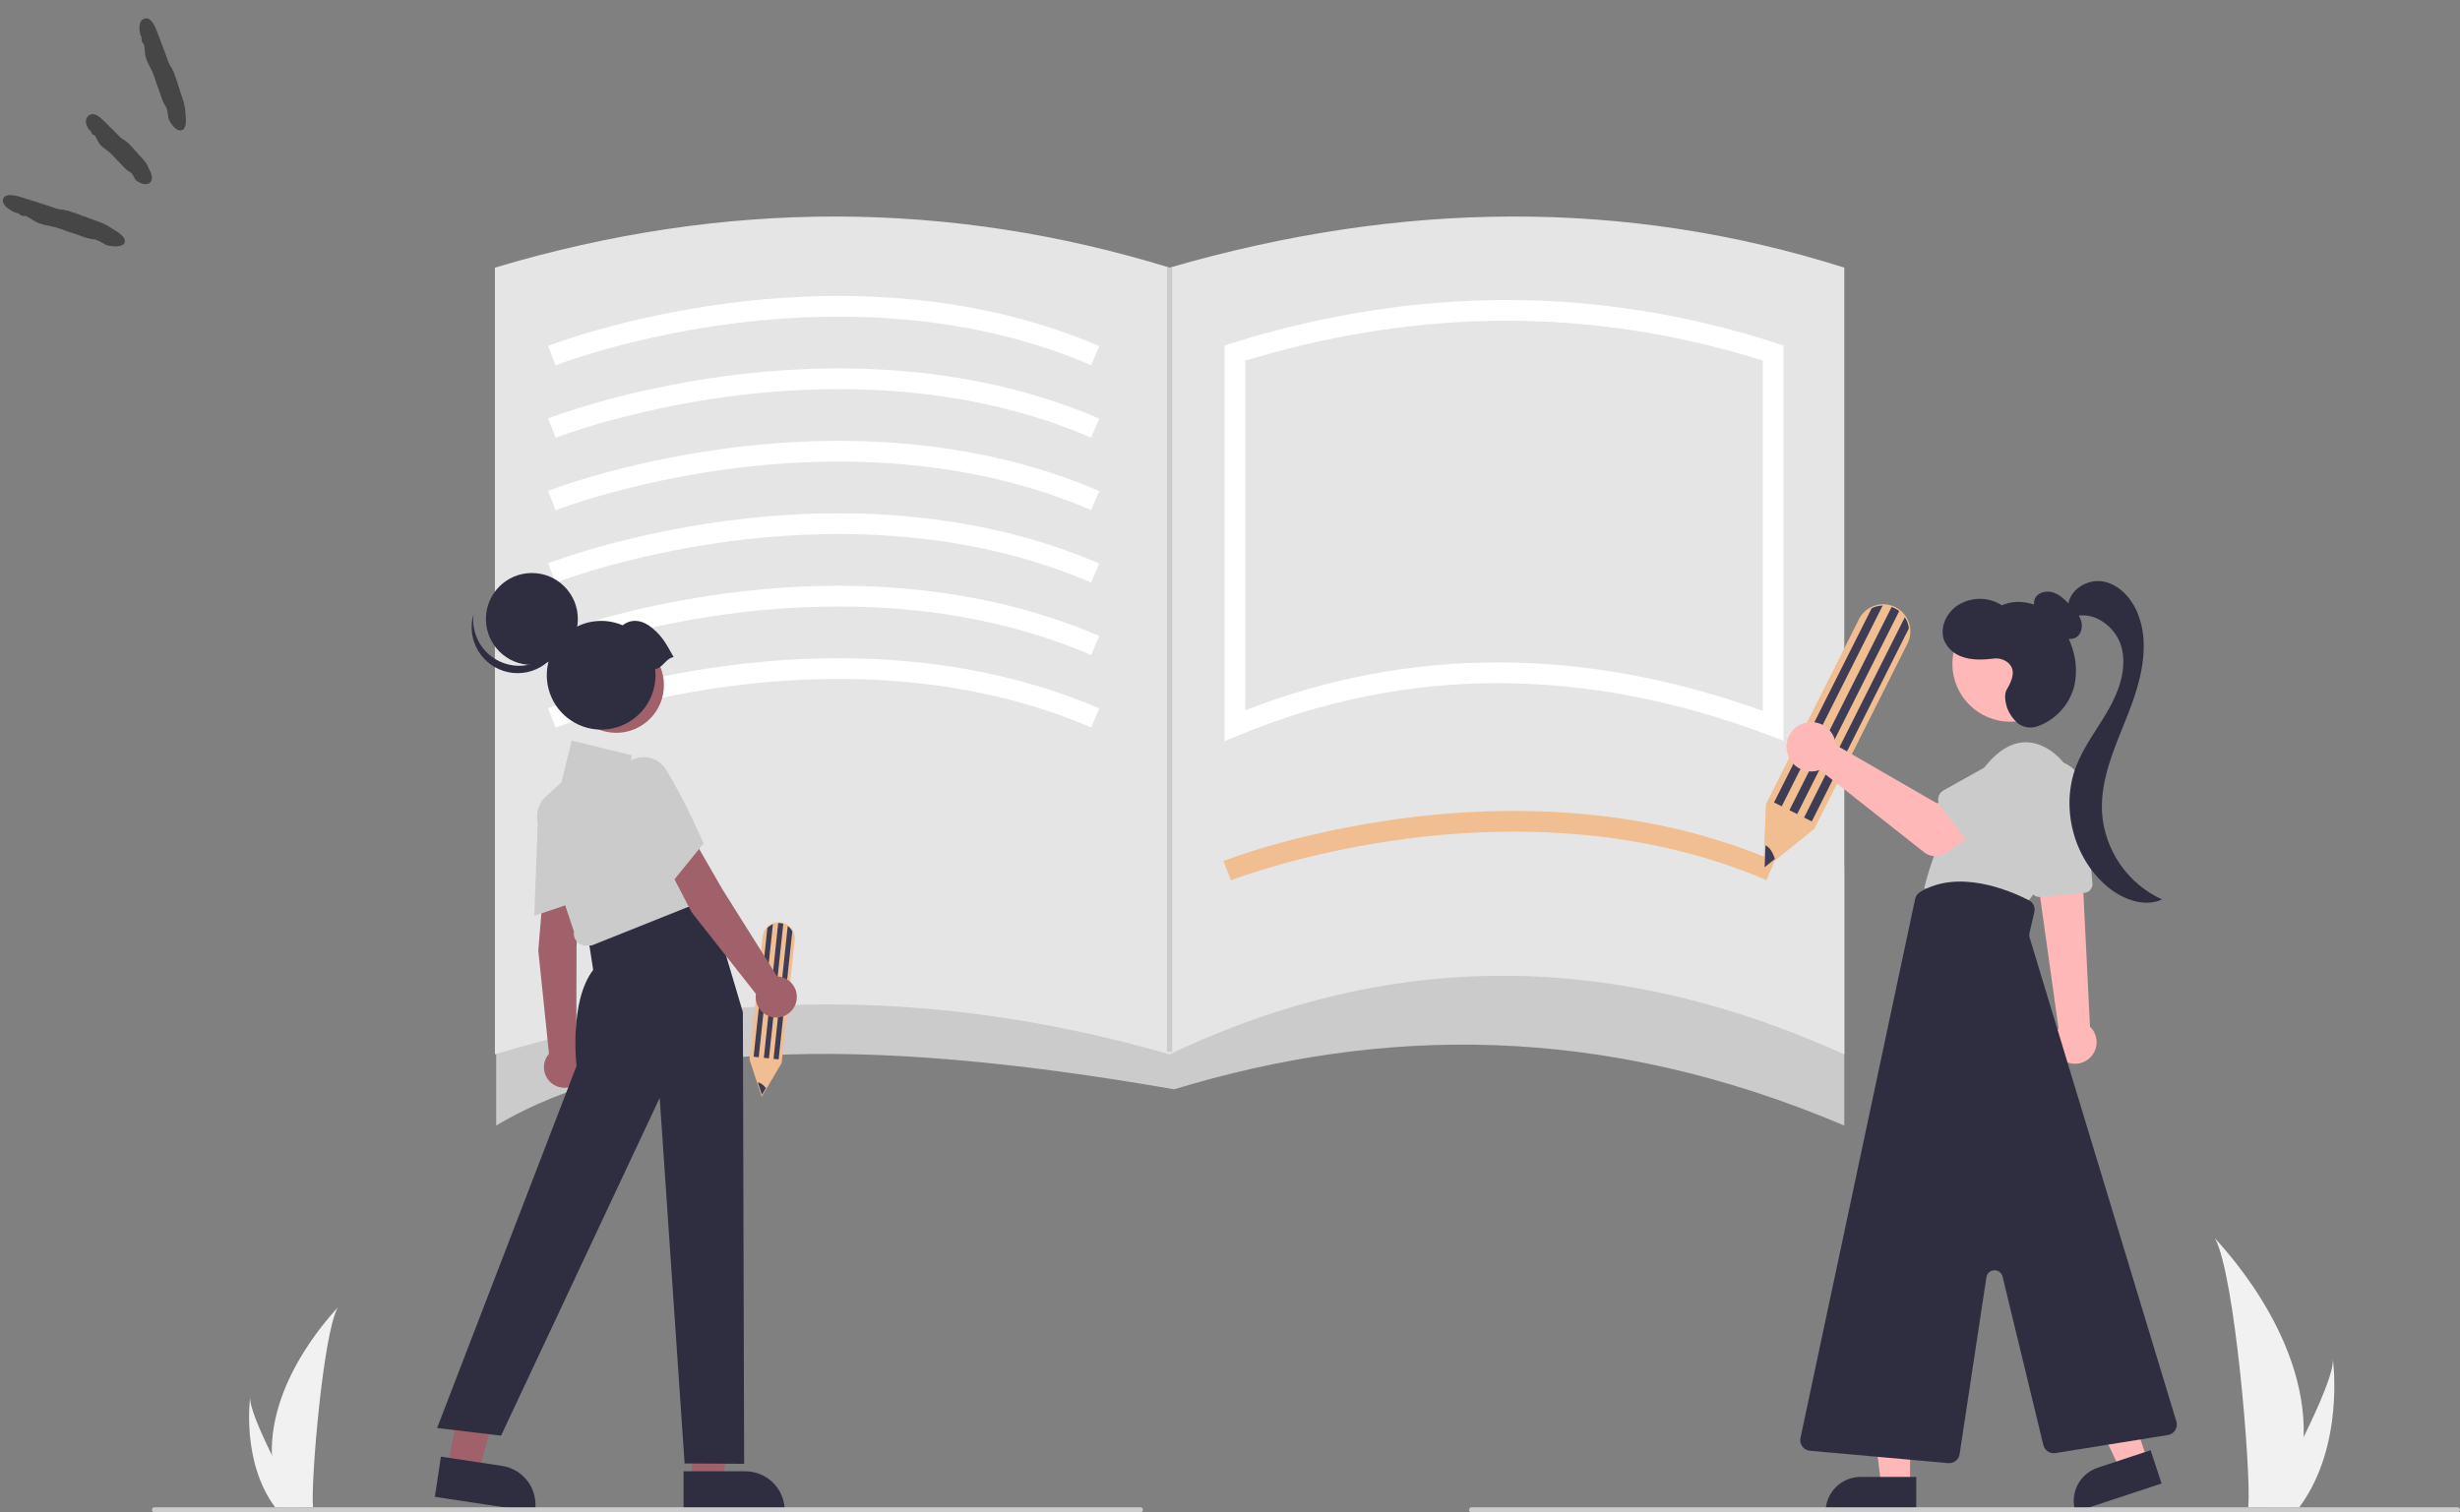 <svg width="761" height="468" viewBox="0 0 761 468" fill="none" xmlns="http://www.w3.org/2000/svg">
<rect x="0" y="0" width="761" height="468" fill="#808080" stroke="none"/>
<g clip-path="url(#clip0_36_58)">
<path d="M712.637 444.654C712.443 451.877 711.234 459.036 709.044 465.921C708.995 466.081 708.941 466.239 708.889 466.398H695.483C695.497 466.255 695.511 466.095 695.526 465.921C696.419 455.641 691.313 393.816 685.151 383.115C685.691 383.983 713.676 411.988 712.637 444.654Z" fill="#F1F1F1"/>
<path d="M711.631 465.921C711.518 466.081 711.402 466.241 711.282 466.398H701.225C701.301 466.262 701.389 466.103 701.492 465.921C703.153 462.922 708.071 453.952 712.636 444.654C717.539 434.662 722.042 424.291 721.663 420.538C721.78 421.384 725.175 447.192 711.631 465.921Z" fill="#F1F1F1"/>
<path d="M84.101 450.249C84.245 455.614 85.143 460.931 86.769 466.044C86.805 466.163 86.845 466.28 86.884 466.398H96.841C96.831 466.292 96.82 466.173 96.809 466.044C96.145 458.409 99.938 412.492 104.514 404.545C104.114 405.19 83.329 425.988 84.101 450.249Z" fill="#F1F1F1"/>
<path d="M84.848 466.044C84.931 466.163 85.018 466.282 85.107 466.398H92.576C92.52 466.297 92.454 466.179 92.378 466.044C91.144 463.816 87.492 457.155 84.102 450.249C80.46 442.828 77.116 435.126 77.398 432.338C77.31 432.967 74.789 452.134 84.848 466.044Z" fill="#F1F1F1"/>
<path d="M570.531 348.281C495.331 316.398 427.297 317.609 363.215 337.069C264.478 319.818 196.866 322.487 153.497 348.281V268.201H570.531V348.281Z" fill="#CBCBCB"/>
<path d="M570.531 326.259C501.251 294.853 432.054 292.826 361.814 326.259C289.872 305.535 220.324 305.752 153.097 326.259V82.816C224.572 61.474 294.099 61.987 361.814 82.816C433.343 62.059 502.978 61.4 570.531 82.816V326.259Z" fill="#E5E5E5"/>
<path d="M171.872 113.027L169.541 107.059C170.455 106.702 192.28 98.261 224.311 93.955C253.924 89.974 298.045 89.023 340.066 107.1L337.537 112.986C296.92 95.514 254.105 96.434 225.338 100.281C194.027 104.47 172.09 112.942 171.872 113.027Z" fill="white"/>
<path d="M171.872 135.449L169.541 129.482C170.455 129.125 192.28 120.684 224.311 116.378C253.924 112.396 298.045 111.446 340.066 129.523L337.537 135.408C296.92 117.936 254.105 118.855 225.338 122.704C194.027 126.893 172.09 135.364 171.872 135.449Z" fill="white"/>
<path d="M171.872 157.872L169.541 151.904C170.455 151.547 192.28 143.106 224.311 138.8C253.924 134.818 298.045 133.868 340.066 151.945L337.537 157.83C296.92 140.358 254.105 141.278 225.338 145.126C194.027 149.315 172.09 157.786 171.872 157.872Z" fill="white"/>
<path d="M171.872 180.294L169.541 174.327C170.455 173.97 192.28 165.528 224.311 161.222C253.924 157.242 298.045 156.29 340.066 174.367L337.537 180.253C296.92 162.781 254.105 163.7 225.338 167.548C194.027 171.737 172.09 180.209 171.872 180.294Z" fill="white"/>
<path d="M171.872 202.716L169.541 196.749C170.455 196.392 192.28 187.951 224.311 183.645C253.924 179.663 298.045 178.713 340.066 196.79L337.537 202.675C296.92 185.203 254.105 186.123 225.338 189.971C194.027 194.16 172.09 202.631 171.872 202.716Z" fill="white"/>
<path d="M171.872 225.139L169.541 219.171C170.455 218.814 192.28 210.373 224.311 206.067C253.924 202.086 298.045 201.135 340.066 219.212L337.537 225.098C296.92 207.625 254.105 208.545 225.338 212.393C194.027 216.582 172.09 225.053 171.872 225.139Z" fill="white"/>
<path d="M380.789 272.386L378.458 266.418C379.372 266.061 401.197 257.62 433.228 253.314C462.842 249.333 506.962 248.382 548.983 266.459L546.454 272.345C505.837 254.872 463.022 255.793 434.255 259.64C402.944 263.829 381.007 272.3 380.789 272.386Z" fill="#F0BE90"/>
<path d="M378.824 229.353V106.887L381.071 106.185C438.017 88.388 494.688 88.392 549.507 106.195L551.721 106.914V229.19L547.388 227.554C490.341 206.014 435.117 206.001 383.252 227.516L378.824 229.353ZM463.322 204.968C490.125 204.968 517.457 209.967 545.317 219.964V111.58C493.196 95.136 439.356 95.145 385.227 111.607V219.815C410.098 210.012 436.59 204.976 463.322 204.968V204.968Z" fill="white"/>
<path d="M545.45 269.213L546.289 248.831L575.062 191.599C575.873 189.972 577.196 188.656 578.827 187.854C579.826 187.355 580.914 187.061 582.028 186.988C583.142 186.915 584.259 187.066 585.314 187.43C586.536 187.852 587.644 188.55 588.552 189.471C589.46 190.391 590.144 191.509 590.549 192.737C590.722 193.268 590.844 193.813 590.913 194.367C591.118 196.011 590.827 197.678 590.079 199.155L561.267 256.465L545.45 269.213Z" fill="#F0BE90"/>
<path d="M582.41 187.372L551.177 249.498L548.796 248.3L579.004 188.213C580.063 187.683 581.226 187.396 582.41 187.372Z" fill="#3F3D56"/>
<path d="M590.516 194.418L560.473 254.176L558.092 252.978L589.26 190.981C589.644 191.566 589.949 192.198 590.169 192.863C590.334 193.369 590.45 193.89 590.516 194.418V194.418Z" fill="#3F3D56"/>
<path d="M587.525 189.086L555.947 251.898L553.565 250.7L585.183 187.809C585.52 187.924 585.849 188.062 586.167 188.223C586.647 188.465 587.102 188.754 587.525 189.086V189.086Z" fill="#3F3D56"/>
<path d="M549.062 265.788L545.884 268.348L546.151 261.598C547.242 261.977 548.423 263.62 549.062 265.788Z" fill="#3F3D56"/>
<path d="M235.645 339.355L231.841 327.811L235.894 289.852C236.005 288.774 236.467 287.763 237.209 286.973C237.662 286.486 238.207 286.093 238.813 285.819C239.419 285.545 240.074 285.394 240.738 285.376C241.508 285.355 242.273 285.512 242.972 285.835C243.672 286.158 244.287 286.638 244.771 287.238C244.979 287.498 245.161 287.777 245.316 288.071C245.774 288.945 245.961 289.936 245.854 290.916L241.796 328.927L235.645 339.355Z" fill="#F0BE90"/>
<path d="M239.107 285.953L234.708 327.157L233.128 326.989L237.383 287.137C237.862 286.619 238.451 286.215 239.107 285.953V285.953Z" fill="#3F3D56"/>
<path d="M245.105 288.183L240.873 327.816L239.294 327.647L243.684 286.529C244.02 286.774 244.323 287.063 244.585 287.388C244.783 287.635 244.957 287.902 245.105 288.183V288.183Z" fill="#3F3D56"/>
<path d="M242.319 285.836L237.871 327.495L236.292 327.327L240.745 285.615C240.957 285.608 241.169 285.617 241.38 285.639C241.699 285.674 242.013 285.74 242.319 285.836V285.836Z" fill="#3F3D56"/>
<path d="M236.942 336.687L235.707 338.782L234.44 334.961C235.128 334.943 236.131 335.612 236.942 336.687Z" fill="#3F3D56"/>
<path d="M647.688 325.817C647.255 326.576 646.677 327.241 645.986 327.776C645.296 328.31 644.507 328.704 643.665 328.933C641.964 329.397 640.148 329.165 638.617 328.29C637.087 327.414 635.966 325.966 635.503 324.264C635.039 322.563 635.271 320.746 636.146 319.215C636.161 319.189 636.176 319.163 636.191 319.137C636.377 318.826 636.586 318.529 636.817 318.249L631.225 278.372L631.057 277.178L629.922 269.041L629.754 267.868L630.373 267.897L641.208 268.392L644.113 268.523L644.477 275.946L646.538 317.68C647.614 318.711 648.313 320.074 648.522 321.55C648.731 323.025 648.437 324.529 647.688 325.817H647.688Z" fill="#FFB8B8"/>
<path d="M631.09 277.539L644.848 276.276C645.561 276.209 646.219 275.862 646.678 275.311C647.137 274.76 647.36 274.05 647.297 273.336L644.749 244.713C644.503 241.956 643.172 239.41 641.05 237.634C638.927 235.859 636.187 235 633.431 235.246C630.675 235.492 628.13 236.823 626.356 238.947C624.581 241.07 623.723 243.812 623.969 246.569C623.986 246.766 624.009 246.962 624.038 247.158L628.164 275.233C628.259 275.877 628.581 276.464 629.073 276.89C629.564 277.315 630.192 277.549 630.842 277.551C630.925 277.552 631.007 277.548 631.09 277.539V277.539Z" fill="#CBCBCB"/>
<path d="M641.518 254.415C642.91 250.472 642.974 246.181 641.702 242.198C640.429 238.215 637.89 234.757 634.47 232.351C629.282 228.8 622.183 227.525 614.537 236.631C605.285 247.748 598.686 260.827 595.241 274.876L626.552 279.975C626.552 279.975 637.199 266.954 641.518 254.415Z" fill="#CBCBCB"/>
<path d="M590.878 459.556H581.95L577.704 425.108H590.879L590.878 459.556Z" fill="#FFB8B8"/>
<path d="M564.736 467.848H592.792V457.004H575.576C572.701 457.004 569.944 458.146 567.911 460.18C565.878 462.214 564.736 464.972 564.736 467.848V467.848Z" fill="#2F2E41"/>
<path d="M664.271 451.767L655.795 454.57L640.955 423.196L653.465 419.059L664.271 451.767Z" fill="#FFB8B8"/>
<path d="M642.05 467.848L668.688 459.039L665.287 448.743L648.94 454.148C646.21 455.051 643.951 457.001 642.659 459.57C641.366 462.14 641.147 465.117 642.05 467.848V467.848Z" fill="#2F2E41"/>
<path d="M621.863 223.319C631.74 223.319 639.747 215.309 639.747 205.427C639.747 195.546 631.74 187.535 621.863 187.535C611.986 187.535 603.979 195.546 603.979 205.427C603.979 215.309 611.986 223.319 621.863 223.319Z" fill="#FFB8B8"/>
<path d="M606.204 449.967L614.494 395.227C614.583 394.642 614.871 394.107 615.311 393.712C615.75 393.317 616.313 393.087 616.903 393.061C617.493 393.036 618.073 393.216 618.545 393.571C619.017 393.926 619.352 394.434 619.491 395.008L632.115 447.175C632.314 447.974 632.805 448.67 633.49 449.126C634.175 449.583 635.007 449.766 635.82 449.641L670.644 444.042C671.106 443.968 671.546 443.796 671.936 443.537C672.326 443.278 672.656 442.939 672.904 442.542C673.151 442.146 673.311 441.7 673.373 441.236C673.434 440.773 673.396 440.301 673.26 439.853L627.852 290.08C627.723 289.655 627.708 289.202 627.808 288.769L629.319 282.213C629.485 281.502 629.409 280.756 629.102 280.094C628.795 279.432 628.275 278.892 627.625 278.56C621.442 275.404 605.78 268.842 593.962 276.03C593.578 276.264 593.246 276.573 592.986 276.94C592.726 277.307 592.543 277.722 592.448 278.162L556.976 444.959C556.879 445.413 556.88 445.881 556.978 446.335C557.076 446.788 557.269 447.215 557.544 447.588C557.819 447.961 558.171 448.272 558.575 448.499C558.979 448.726 559.426 448.865 559.888 448.907L602.672 452.74C602.769 452.748 602.866 452.753 602.963 452.753C603.747 452.752 604.504 452.47 605.098 451.959C605.692 451.448 606.083 450.741 606.202 449.967L606.204 449.967Z" fill="#2F2E41"/>
<path d="M633.722 192.786C632.374 191.975 631.177 190.934 630.187 189.712C629.697 189.094 629.375 188.361 629.252 187.583C629.128 186.804 629.207 186.007 629.48 185.268C630.384 183.274 633.069 182.646 635.15 183.323C637.231 183.999 638.838 185.633 640.358 187.207C641.697 188.592 643.075 190.043 643.708 191.863C644.34 193.684 644.016 195.992 642.436 197.097C640.885 198.181 638.656 197.737 637.164 196.573C635.756 195.301 634.633 193.744 633.87 192.006L633.722 192.786Z" fill="#2F2E41"/>
<path d="M639.779 187.688C639.878 182.647 645.622 179.032 650.583 179.926C655.544 180.82 659.356 185.05 661.265 189.717C665.297 199.577 662.27 210.827 658.385 220.75C654.499 230.672 649.691 240.738 650.258 251.377C650.642 257.127 652.57 262.667 655.841 267.411C659.111 272.155 663.601 275.927 668.837 278.33C663.239 280.869 656.547 278.246 651.842 274.289C641.395 265.5 637.362 249.851 642.259 237.105C644.675 230.817 648.931 225.438 652.255 219.581C655.578 213.723 658.016 206.819 656.3 200.306C654.584 193.793 647.282 188.52 641.04 191.04L639.779 187.688Z" fill="#2F2E41"/>
<path d="M620.791 213.367C622.349 210.731 623.922 207.271 621.073 204.967C620.453 204.489 619.745 204.139 618.988 203.939C618.232 203.739 617.443 203.692 616.668 203.801C613.455 204.189 609.956 204.348 606.847 203.181C605.68 202.779 604.606 202.147 603.689 201.322C602.771 200.498 602.029 199.497 601.506 198.379C599.904 194.574 601.91 189.949 605.266 187.544C607.32 186.126 609.746 185.346 612.24 185.302C614.735 185.257 617.187 185.951 619.289 187.296C623.636 185.375 628.91 186.229 632.86 188.874C636.809 191.518 639.511 195.752 640.979 200.274C642.332 204.166 642.564 208.36 641.651 212.377C640.917 215.173 639.519 217.749 637.578 219.89C635.637 222.03 633.209 223.671 630.499 224.673C629.444 225.09 628.297 225.221 627.175 225.055C626.053 224.889 624.994 224.431 624.104 223.726C622.659 222.429 621.548 220.801 620.868 218.981C620.275 216.987 619.958 214.775 620.791 213.367Z" fill="#2F2E41"/>
<path d="M567.736 229.332C567.825 229.725 567.884 230.124 567.91 230.527L599.189 248.579L606.792 244.201L614.897 254.816L602.191 263.877C601.164 264.609 599.928 264.988 598.667 264.957C597.407 264.927 596.19 264.487 595.2 263.706L562.943 238.249C561.487 238.789 559.902 238.872 558.397 238.488C556.893 238.104 555.541 237.27 554.521 236.099C553.502 234.927 552.863 233.472 552.69 231.929C552.517 230.385 552.818 228.825 553.553 227.457C554.287 226.088 555.421 224.976 556.803 224.268C558.186 223.56 559.75 223.29 561.29 223.493C562.829 223.697 564.27 224.365 565.421 225.408C566.572 226.451 567.378 227.819 567.732 229.332L567.736 229.332Z" fill="#FFB8B8"/>
<path d="M600.236 249.435L610.345 262.543C610.633 262.915 610.997 263.221 611.414 263.44C611.83 263.659 612.289 263.786 612.759 263.812C613.229 263.838 613.698 263.762 614.136 263.59C614.574 263.418 614.97 263.153 615.297 262.814L626.741 250.925C627.704 250.213 628.516 249.317 629.132 248.29C629.748 247.263 630.156 246.124 630.331 244.939C630.507 243.754 630.447 242.546 630.155 241.384C629.863 240.222 629.344 239.129 628.629 238.168C627.914 237.207 627.017 236.397 625.988 235.783C624.96 235.17 623.821 234.766 622.636 234.593C621.45 234.421 620.243 234.485 619.083 234.78C617.922 235.076 616.831 235.597 615.873 236.315C615.774 236.389 615.677 236.465 615.581 236.542L601.227 244.571C600.816 244.801 600.46 245.117 600.182 245.498C599.904 245.878 599.712 246.314 599.617 246.775C599.523 247.237 599.529 247.713 599.636 248.172C599.742 248.631 599.946 249.062 600.233 249.435H600.236Z" fill="#CBCBCB"/>
<path d="M213.935 458.438L223.639 458.437L228.256 420.991L213.934 420.992L213.935 458.438Z" fill="#A0616A"/>
<path d="M211.46 455.268L230.571 455.267H230.571C233.801 455.267 236.899 456.551 239.183 458.836C241.467 461.121 242.75 464.22 242.75 467.451V467.847L211.46 467.848L211.46 455.268Z" fill="#2F2E41"/>
<path d="M138.376 454.235L147.971 455.686L158.131 419.351L145.552 417.209L138.376 454.235Z" fill="#A0616A"/>
<path d="M136.402 450.731L155.298 453.588L155.299 453.588C158.492 454.071 161.363 455.804 163.28 458.405C165.197 461.006 166.003 464.262 165.52 467.457L165.461 467.848L134.522 463.17L136.402 450.731Z" fill="#2F2E41"/>
<path d="M168.296 272.862L179.071 275.686L178.354 293.162L178.265 324.981C179.327 325.716 180.14 326.755 180.598 327.963C181.056 329.17 181.137 330.488 180.83 331.742C180.524 332.996 179.843 334.128 178.88 334.987C177.916 335.846 176.715 336.392 175.434 336.553C174.153 336.714 172.854 336.482 171.708 335.888C170.562 335.294 169.623 334.366 169.015 333.227C168.408 332.088 168.161 330.791 168.306 329.508C168.451 328.225 168.982 327.016 169.829 326.042L166.518 294.106L168.296 272.862Z" fill="#A0616A"/>
<path d="M166.42 252.844C166.48 251.155 167.024 249.519 167.989 248.131C168.953 246.744 170.296 245.663 171.858 245.019C173.32 244.364 174.941 244.151 176.522 244.406C178.103 244.66 179.576 245.371 180.759 246.451C181.609 247.211 182.284 248.148 182.735 249.195C183.186 250.243 183.404 251.376 183.372 252.517C183.401 262.755 181.09 277.678 181.067 277.827L181.03 278.064L165.281 283.37L166.42 252.844Z" fill="#CBCBCB"/>
<path d="M194.58 281.906L218.669 275.668L229.804 313.185L230.199 452.952L211.779 452.837L204.079 339.713L155.004 444.242L135.215 441.866L178.354 329.815C178.354 329.815 175.979 310.018 183.499 300.119L181.916 289.825L194.58 281.906Z" fill="#2F2E41"/>
<path d="M178.338 291.24C178.001 290.831 177.757 290.353 177.621 289.841C177.485 289.328 177.461 288.792 177.55 288.27L166.563 255.292C166.05 253.751 165.995 252.093 166.406 250.521C166.817 248.949 167.675 247.53 168.876 246.437L173.646 242.099L176.878 229.164L195.457 233.707L193.926 239.833L202.334 238.304L220.044 277.765L183.026 292.568L181.203 292.597C180.654 292.598 180.113 292.476 179.617 292.242C179.122 292.007 178.685 291.665 178.338 291.24V291.24Z" fill="#CBCBCB"/>
<path d="M204.124 263.396L214.74 260.022L223.471 275.175L240.397 302.114C241.687 302.167 242.93 302.611 243.962 303.386C244.994 304.161 245.767 305.232 246.178 306.456C246.588 307.68 246.618 309 246.263 310.242C245.907 311.483 245.184 312.587 244.187 313.408C243.191 314.229 241.969 314.728 240.683 314.839C239.397 314.95 238.108 314.668 236.986 314.03C235.864 313.392 234.962 312.428 234.399 311.266C233.836 310.104 233.639 308.798 233.834 307.522L213.973 282.302L204.124 263.396Z" fill="#A0616A"/>
<path d="M191.844 247.481C190.992 246.022 190.578 244.348 190.651 242.66C190.725 240.971 191.283 239.34 192.258 237.961C193.144 236.626 194.401 235.58 195.873 234.949C197.345 234.319 198.969 234.132 200.546 234.411C201.671 234.599 202.741 235.03 203.682 235.674C204.624 236.318 205.413 237.159 205.996 238.14C211.49 246.777 217.511 260.625 217.571 260.764L217.666 260.984L207.191 273.89L191.844 247.481Z" fill="#CBCBCB"/>
<path d="M190.624 226.757C198.776 226.757 205.385 220.145 205.385 211.989C205.385 203.833 198.776 197.222 190.624 197.222C182.471 197.222 175.863 203.833 175.863 211.989C175.863 220.145 182.471 226.757 190.624 226.757Z" fill="#A0616A"/>
<path d="M164.537 205.76C172.39 205.76 178.756 199.391 178.756 191.535C178.756 183.679 172.39 177.31 164.537 177.31C156.685 177.31 150.319 183.679 150.319 191.535C150.319 199.391 156.685 205.76 164.537 205.76Z" fill="#2F2E41"/>
<path d="M152.273 203.314C154.113 204.645 156.245 205.516 158.491 205.853C160.737 206.19 163.03 205.985 165.18 205.253C167.33 204.522 169.273 203.286 170.848 201.649C172.423 200.013 173.583 198.022 174.231 195.845C173.985 197.796 173.338 199.675 172.331 201.364C171.323 203.052 169.976 204.513 168.375 205.654C166.775 206.796 164.955 207.593 163.031 207.995C161.107 208.397 159.12 208.396 157.197 207.992C155.273 207.587 153.454 206.788 151.855 205.645C150.256 204.501 148.911 203.039 147.905 201.349C146.899 199.66 146.254 197.78 146.011 195.828C145.769 193.877 145.933 191.896 146.493 190.011C146.175 192.544 146.543 195.115 147.56 197.456C148.577 199.796 150.205 201.82 152.273 203.314Z" fill="#2F2E41"/>
<path d="M208.387 203.33C205.905 198.884 204.955 197.027 201.754 194.324C198.924 191.933 195.443 191.231 192.635 193.496C189.313 192.06 185.617 191.735 182.095 192.568C178.574 193.401 175.415 195.348 173.088 198.12C170.761 200.892 169.389 204.342 169.178 207.956C168.966 211.57 169.925 215.155 171.913 218.181C173.901 221.206 176.811 223.509 180.211 224.747C183.611 225.986 187.32 226.095 190.786 225.057C194.253 224.019 197.293 221.89 199.453 218.986C201.614 216.082 202.781 212.559 202.781 208.938C202.779 208.303 202.74 207.668 202.666 207.036C205.107 206.693 205.946 203.673 208.387 203.33Z" fill="#2F2E41"/>
<path d="M352.771 468H47.8C47.588 468 47.385 467.916 47.234 467.765C47.084 467.615 47 467.412 47 467.199C47 466.987 47.084 466.783 47.234 466.633C47.385 466.483 47.588 466.398 47.8 466.398H352.771C352.984 466.398 353.187 466.483 353.337 466.633C353.487 466.783 353.572 466.987 353.572 467.199C353.572 467.412 353.487 467.615 353.337 467.765C353.187 467.916 352.984 468 352.771 468Z" fill="#CBCBCB"/>
<path d="M760.2 468H455.229C455.016 468 454.813 467.916 454.663 467.765C454.513 467.615 454.428 467.412 454.428 467.199C454.428 466.987 454.513 466.783 454.663 466.633C454.813 466.483 455.016 466.398 455.229 466.398H760.2C760.412 466.398 760.615 466.483 760.766 466.633C760.916 466.783 761 466.987 761 467.199C761 467.412 760.916 467.615 760.766 467.765C760.615 467.916 760.412 468 760.2 468Z" fill="#CBCBCB"/>
<path d="M362.615 82.816H361.014V325.488H362.615V82.816Z" fill="#CBCBCB"/>
</g>
<path d="M48.972 10.791C49.743 12.786 50.492 14.781 51.237 16.783C51.688 18.013 52.022 19.28 52.7 20.443C52.881 20.761 53.29 21.012 53.234 21.412L53.238 21.404C53.426 21.746 53.681 22.064 53.795 22.426C54.231 23.792 54.869 25.159 55.13 26.518C55.14 26.575 55.253 26.618 55.275 26.692C55.389 27.054 55.721 28.361 56.023 29.179C56.719 31.061 57.341 32.963 57.349 35.053C57.345 35.379 58.171 39.718 56.197 40.291C54.144 40.891 52.182 37.084 52.084 36.545C51.858 35.236 51.906 33.836 51.137 32.703C50.01 31.041 49.687 29.133 48.975 27.355C48.334 25.75 47.895 24.085 47.242 22.484C46.625 20.986 45.669 19.584 45.173 18.041C44.747 16.712 44.815 15.239 44.555 13.86C44.493 13.537 44.007 13.274 43.921 12.917C43.855 12.623 43.708 12.15 43.79 11.816C43.829 11.673 43.876 11.515 43.768 11.424C43.256 10.981 42.294 6.432 44.691 5.748C47.026 5.06 48.307 9.06 48.972 10.791Z" fill="black" fill-opacity="0.45"/>
<path d="M32.361 37.658C33.549 38.8 34.728 39.957 35.894 41.118C36.614 41.832 37.232 42.632 38.114 43.19C38.354 43.346 38.768 43.343 38.83 43.666C39.082 43.839 39.385 43.958 39.578 44.18C40.31 45.003 41.23 45.737 41.811 46.64C41.834 46.674 41.942 46.652 41.977 46.703C42.169 46.925 42.803 47.754 43.277 48.227C44.372 49.327 45.417 50.46 45.973 52.027C46.059 52.27 47.915 55.155 46.396 56.498C44.814 57.898 42.119 55.937 41.886 55.58C41.34 54.708 41.008 53.626 40.05 53.128C38.642 52.396 37.861 51.114 36.772 50.099C35.792 49.188 34.979 48.133 33.991 47.238C33.059 46.394 31.88 45.781 31.049 44.851C30.337 44.048 29.994 42.91 29.409 41.995C29.265 41.78 28.785 41.807 28.617 41.579C28.48 41.389 28.233 41.096 28.211 40.816C28.203 40.698 28.2 40.553 28.086 40.53C27.528 40.431 25.49 37.454 27.351 35.842C29.171 34.247 31.332 36.667 32.361 37.658Z" fill="black" fill-opacity="0.45"/>
<path d="M8.056 61.478C10.29 62.172 12.511 62.889 14.74 63.611C16.11 64.054 17.43 64.623 18.869 64.848C19.261 64.905 19.734 64.76 20.051 65.062L20.043 65.058C20.459 65.127 20.893 65.146 21.281 65.283C22.75 65.833 24.356 66.214 25.716 66.898C25.765 66.925 25.873 66.863 25.963 66.893C26.355 67.042 27.715 67.634 28.619 67.927C30.709 68.612 32.778 69.356 34.63 70.709C34.922 70.924 39.261 73.102 38.579 75.009C37.873 76.995 33.31 76.057 32.771 75.774C31.475 75.106 30.264 74.156 28.788 74.013C26.63 73.804 24.747 72.825 22.732 72.213C20.923 71.667 19.179 70.93 17.361 70.4C15.661 69.904 13.838 69.74 12.175 69.121C10.739 68.589 9.468 67.576 8.092 66.882C7.769 66.721 7.233 66.922 6.878 66.763C6.583 66.628 6.07 66.431 5.826 66.15C5.724 66.031 5.614 65.887 5.462 65.914C4.752 66.028 0.142 63.821 0.98 61.508C1.802 59.279 6.118 60.879 8.056 61.478Z" fill="black" fill-opacity="0.45"/>
<defs>
<clipPath id="clip0_36_58">
<rect width="714" height="401" fill="white" transform="translate(47 67)"/>
</clipPath>
</defs>
</svg>
